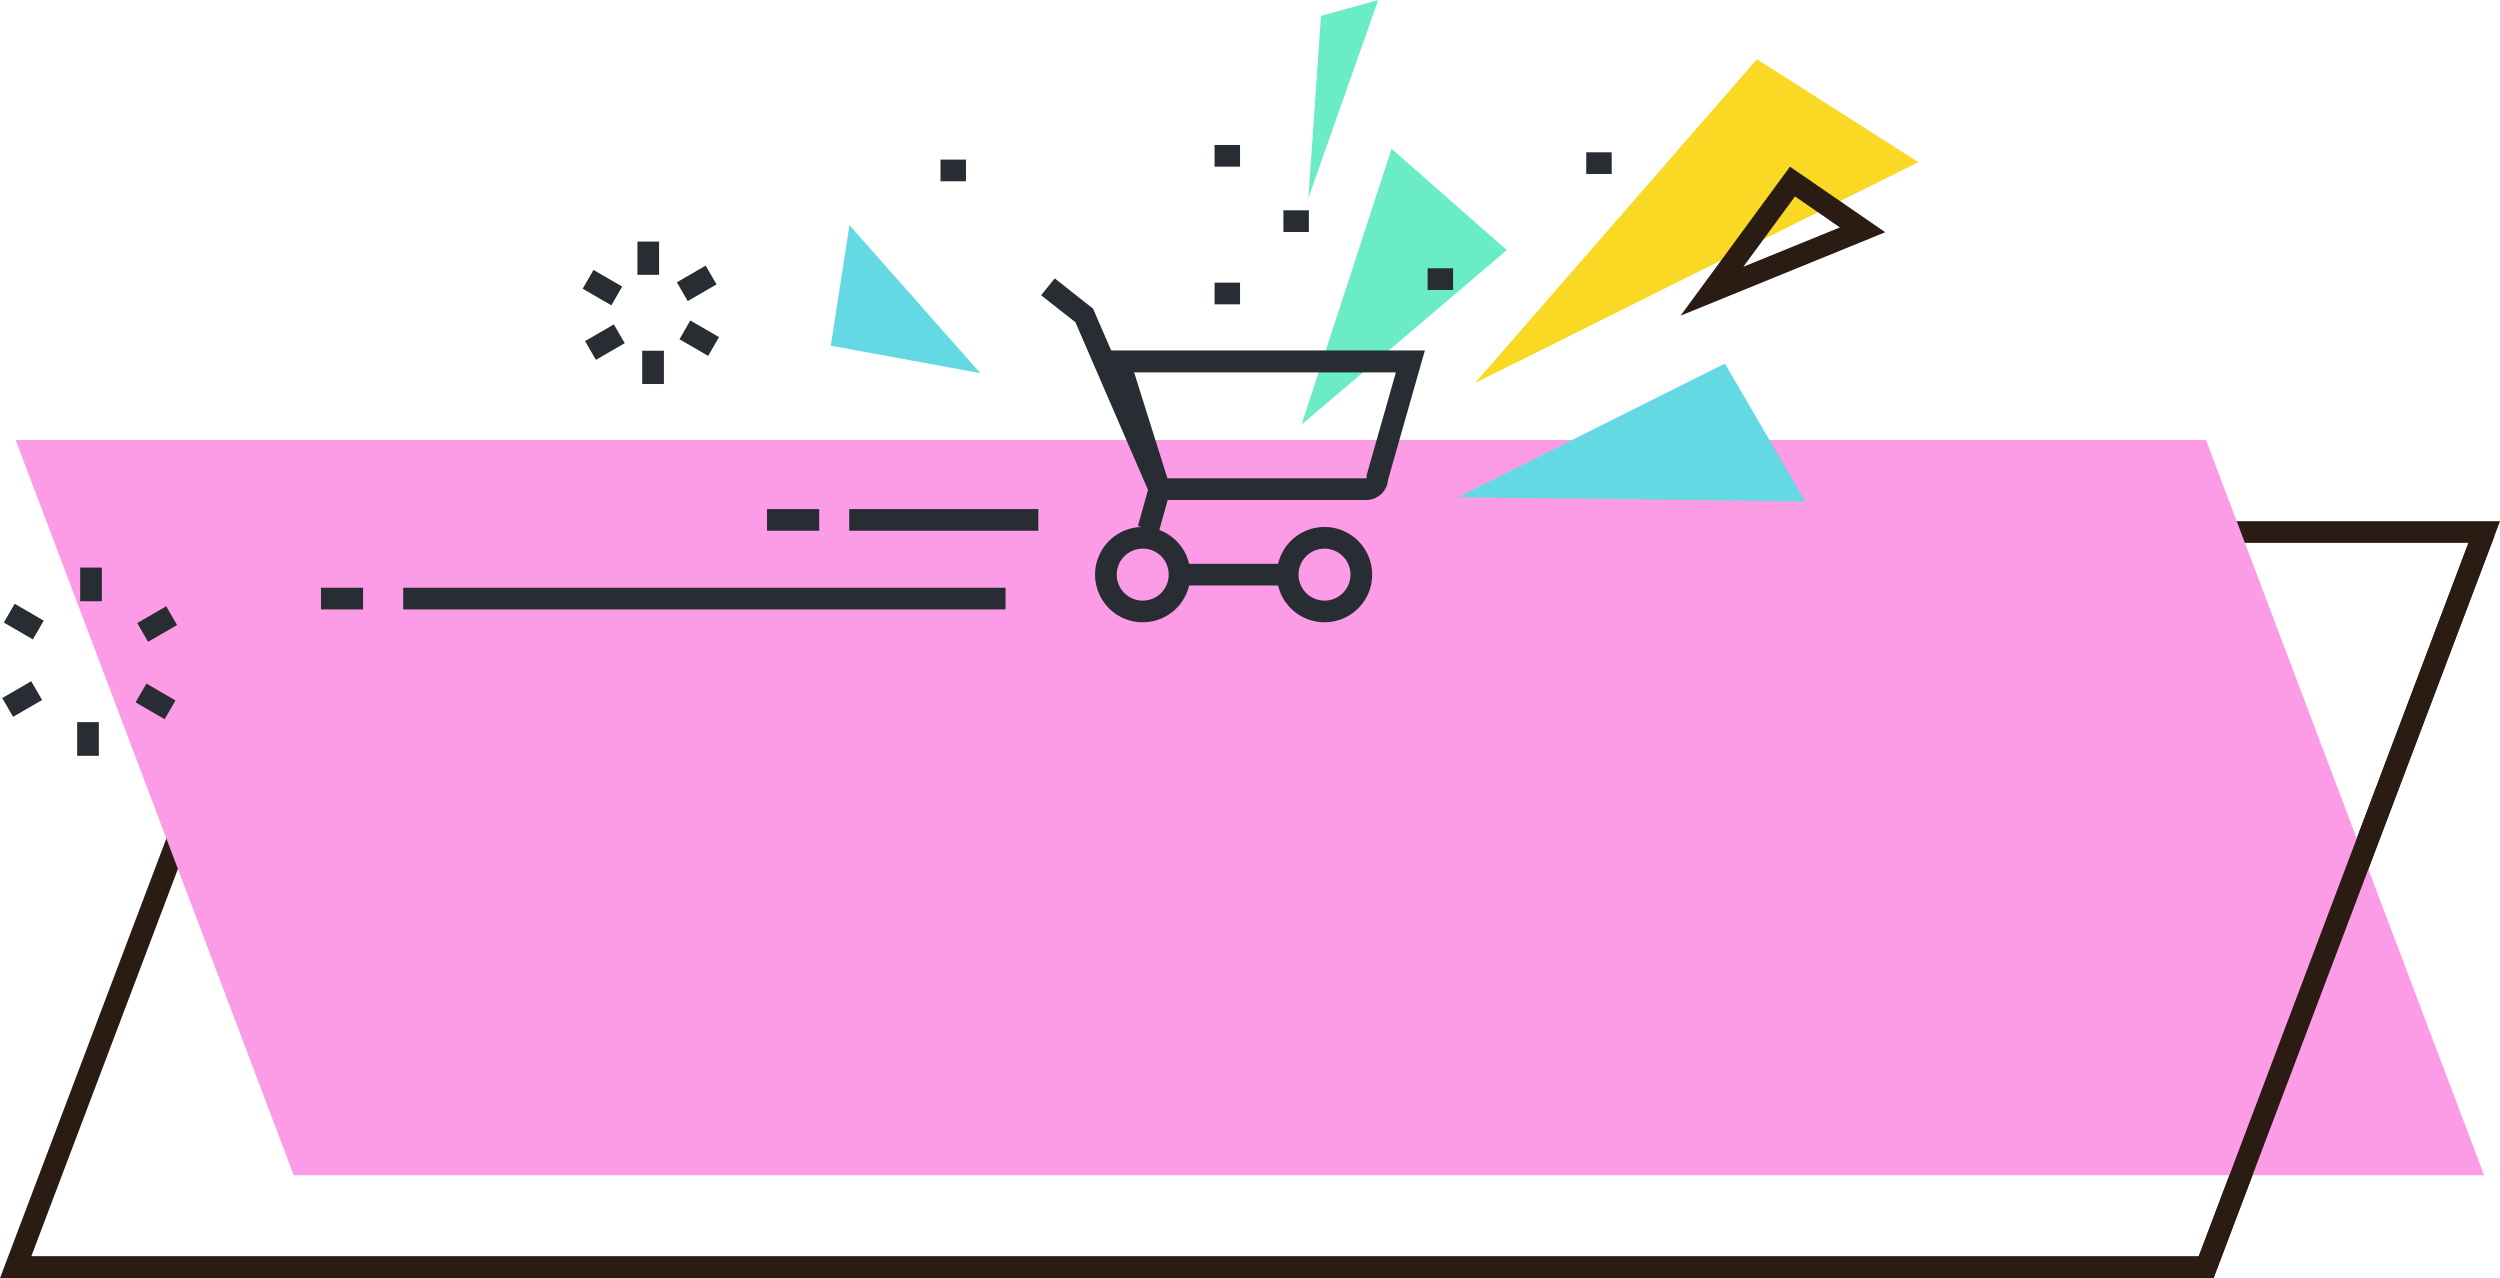 <svg xmlns="http://www.w3.org/2000/svg" width="991.5" height="506.9" viewBox="0 0 991.5 506.9">
  <title>banner81_153399194</title>
  <g id="Layer_2" data-name="Layer 2">
    <g id="Layer_2-2" data-name="Layer 2">
      <g id="banner81_153399194">
        <polygon points="518.9 78.5 523.9 6.3 546.6 0 518.9 78.5" fill="#6aecc7"/>
        <polygon points="516.2 168.4 551.9 59 597.6 99.2 516.2 168.4" fill="#6aecc7"/>
        <path d="M877.9,506.9H0L113.6,206.7H991.5ZM12.4,498.3H872l107-283H119.5Z" fill="#2a1b13"/>
        <polygon points="985.2 466.1 116.5 466.1 6.2 174.5 874.9 174.5 985.2 466.1" fill="#fc9ce7"/>
        <g>
          <rect x="252.8" y="95.8" width="8.6" height="13.19" fill="#282d33"/>
          <rect x="234.6" y="107.4" width="8.6" height="13.16" transform="translate(20.5 263.6) rotate(-59.9)" fill="#282d33"/>
          <rect x="233.3" y="131.4" width="13.2" height="8.6" transform="translate(-35.7 138.6) rotate(-30.1)" fill="#282d33"/>
          <rect x="254.7" y="139.1" width="8.6" height="13.2" fill="#282d33"/>
          <rect x="272.9" y="127.5" width="8.6" height="13.16" transform="translate(22.3 306.7) rotate(-59.9)" fill="#282d33"/>
          <rect x="269.7" y="108.1" width="13.2" height="8.6" transform="translate(-19.1 153.7) rotate(-30.1)" fill="#282d33"/>
        </g>
        <g>
          <rect x="31.8" y="225.1" width="8.6" height="13.36" fill="#282d33"/>
          <rect x="5.1" y="239.9" width="8.6" height="13.33" transform="translate(-208.6 131) rotate(-59.9)" fill="#282d33"/>
          <rect x="2.1" y="272.9" width="13.3" height="8.6" transform="translate(-137.8 41.8) rotate(-30.1)" fill="#282d33"/>
          <rect x="30.6" y="286.4" width="8.6" height="13.36" fill="#282d33"/>
          <rect x="57.4" y="271.6" width="8.6" height="13.33" transform="translate(-210 192) rotate(-59.9)" fill="#282d33"/>
          <rect x="55.6" y="243.3" width="13.3" height="8.6" transform="translate(-115.7 64.5) rotate(-30.1)" fill="#282d33"/>
        </g>
        <g>
          <g>
            <rect x="159.9" y="233.1" width="238.9" height="8.6" fill="#282d33"/>
            <rect x="127.3" y="233.1" width="16.7" height="8.6" fill="#282d33"/>
          </g>
          <g>
            <rect x="336.8" y="201.9" width="75" height="8.6" fill="#282d33"/>
            <rect x="304.2" y="201.9" width="20.7" height="8.6" fill="#282d33"/>
          </g>
        </g>
        <rect x="481.7" y="57.5" width="10.1" height="8.6" fill="#282d33"/>
        <rect x="373" y="63.3" width="10.1" height="8.6" fill="#282d33"/>
        <rect x="509" y="83.4" width="10.1" height="8.6" fill="#282d33"/>
        <rect x="566.2" y="106.4" width="10.1" height="8.6" fill="#282d33"/>
        <rect x="629.1" y="60.4" width="10.1" height="8.6" fill="#282d33"/>
        <rect x="481.7" y="112.1" width="10.1" height="8.6" fill="#282d33"/>
        <polygon points="877.9 506.9 6.2 506.9 6.2 498.3 872 498.3 981.2 209.5 989.3 212.6 877.9 506.9" fill="#2a1b13"/>
        <g>
          <path d="M453.3,246.8a18.9,18.9,0,1,1,18.8-18.9A18.9,18.9,0,0,1,453.3,246.8Zm0-29.2a10.3,10.3,0,1,0,10.2,10.3A10.2,10.2,0,0,0,453.3,217.6Z" fill="#282d33"/>
          <path d="M525.3,246.8a18.9,18.9,0,1,1,18.9-18.9A18.9,18.9,0,0,1,525.3,246.8Zm0-29.2a10.3,10.3,0,1,0,10.3,10.3A10.3,10.3,0,0,0,525.3,217.6Z" fill="#282d33"/>
          <rect x="469.9" y="223.6" width="40.9" height="8.6" fill="#282d33"/>
          <polygon points="459.6 210.9 451.3 208.6 455.3 194.3 426.5 127.8 412.9 117.1 418.3 110.4 433.5 122.4 464.4 193.7 459.6 210.9" fill="#282d33"/>
          <path d="M541.6,198.3h-85L438.1,139h127l-14.6,51.3A8.7,8.7,0,0,1,541.6,198.3ZM463,189.7h79v-1.2l11.6-40.8H449.8Z" fill="#282d33"/>
        </g>
        <polygon points="388.8 148 329.5 137.1 336.9 89.3 388.8 148" fill="#63d9e4"/>
        <polygon points="578.1 197.2 684.1 144.2 716 198.9 578.1 197.2" fill="#63d9e4"/>
        <polygon points="585 151.9 696.8 23.5 760.8 64.3 585 151.9" fill="#f9d923"/>
        <path d="M666.5,125.2l43.4-59.1,37.8,26Zm45.4-47.3-20.5,27.9,38.3-15.6Z" fill="#2a1b13"/>
      </g>
    </g>
  </g>
</svg>
